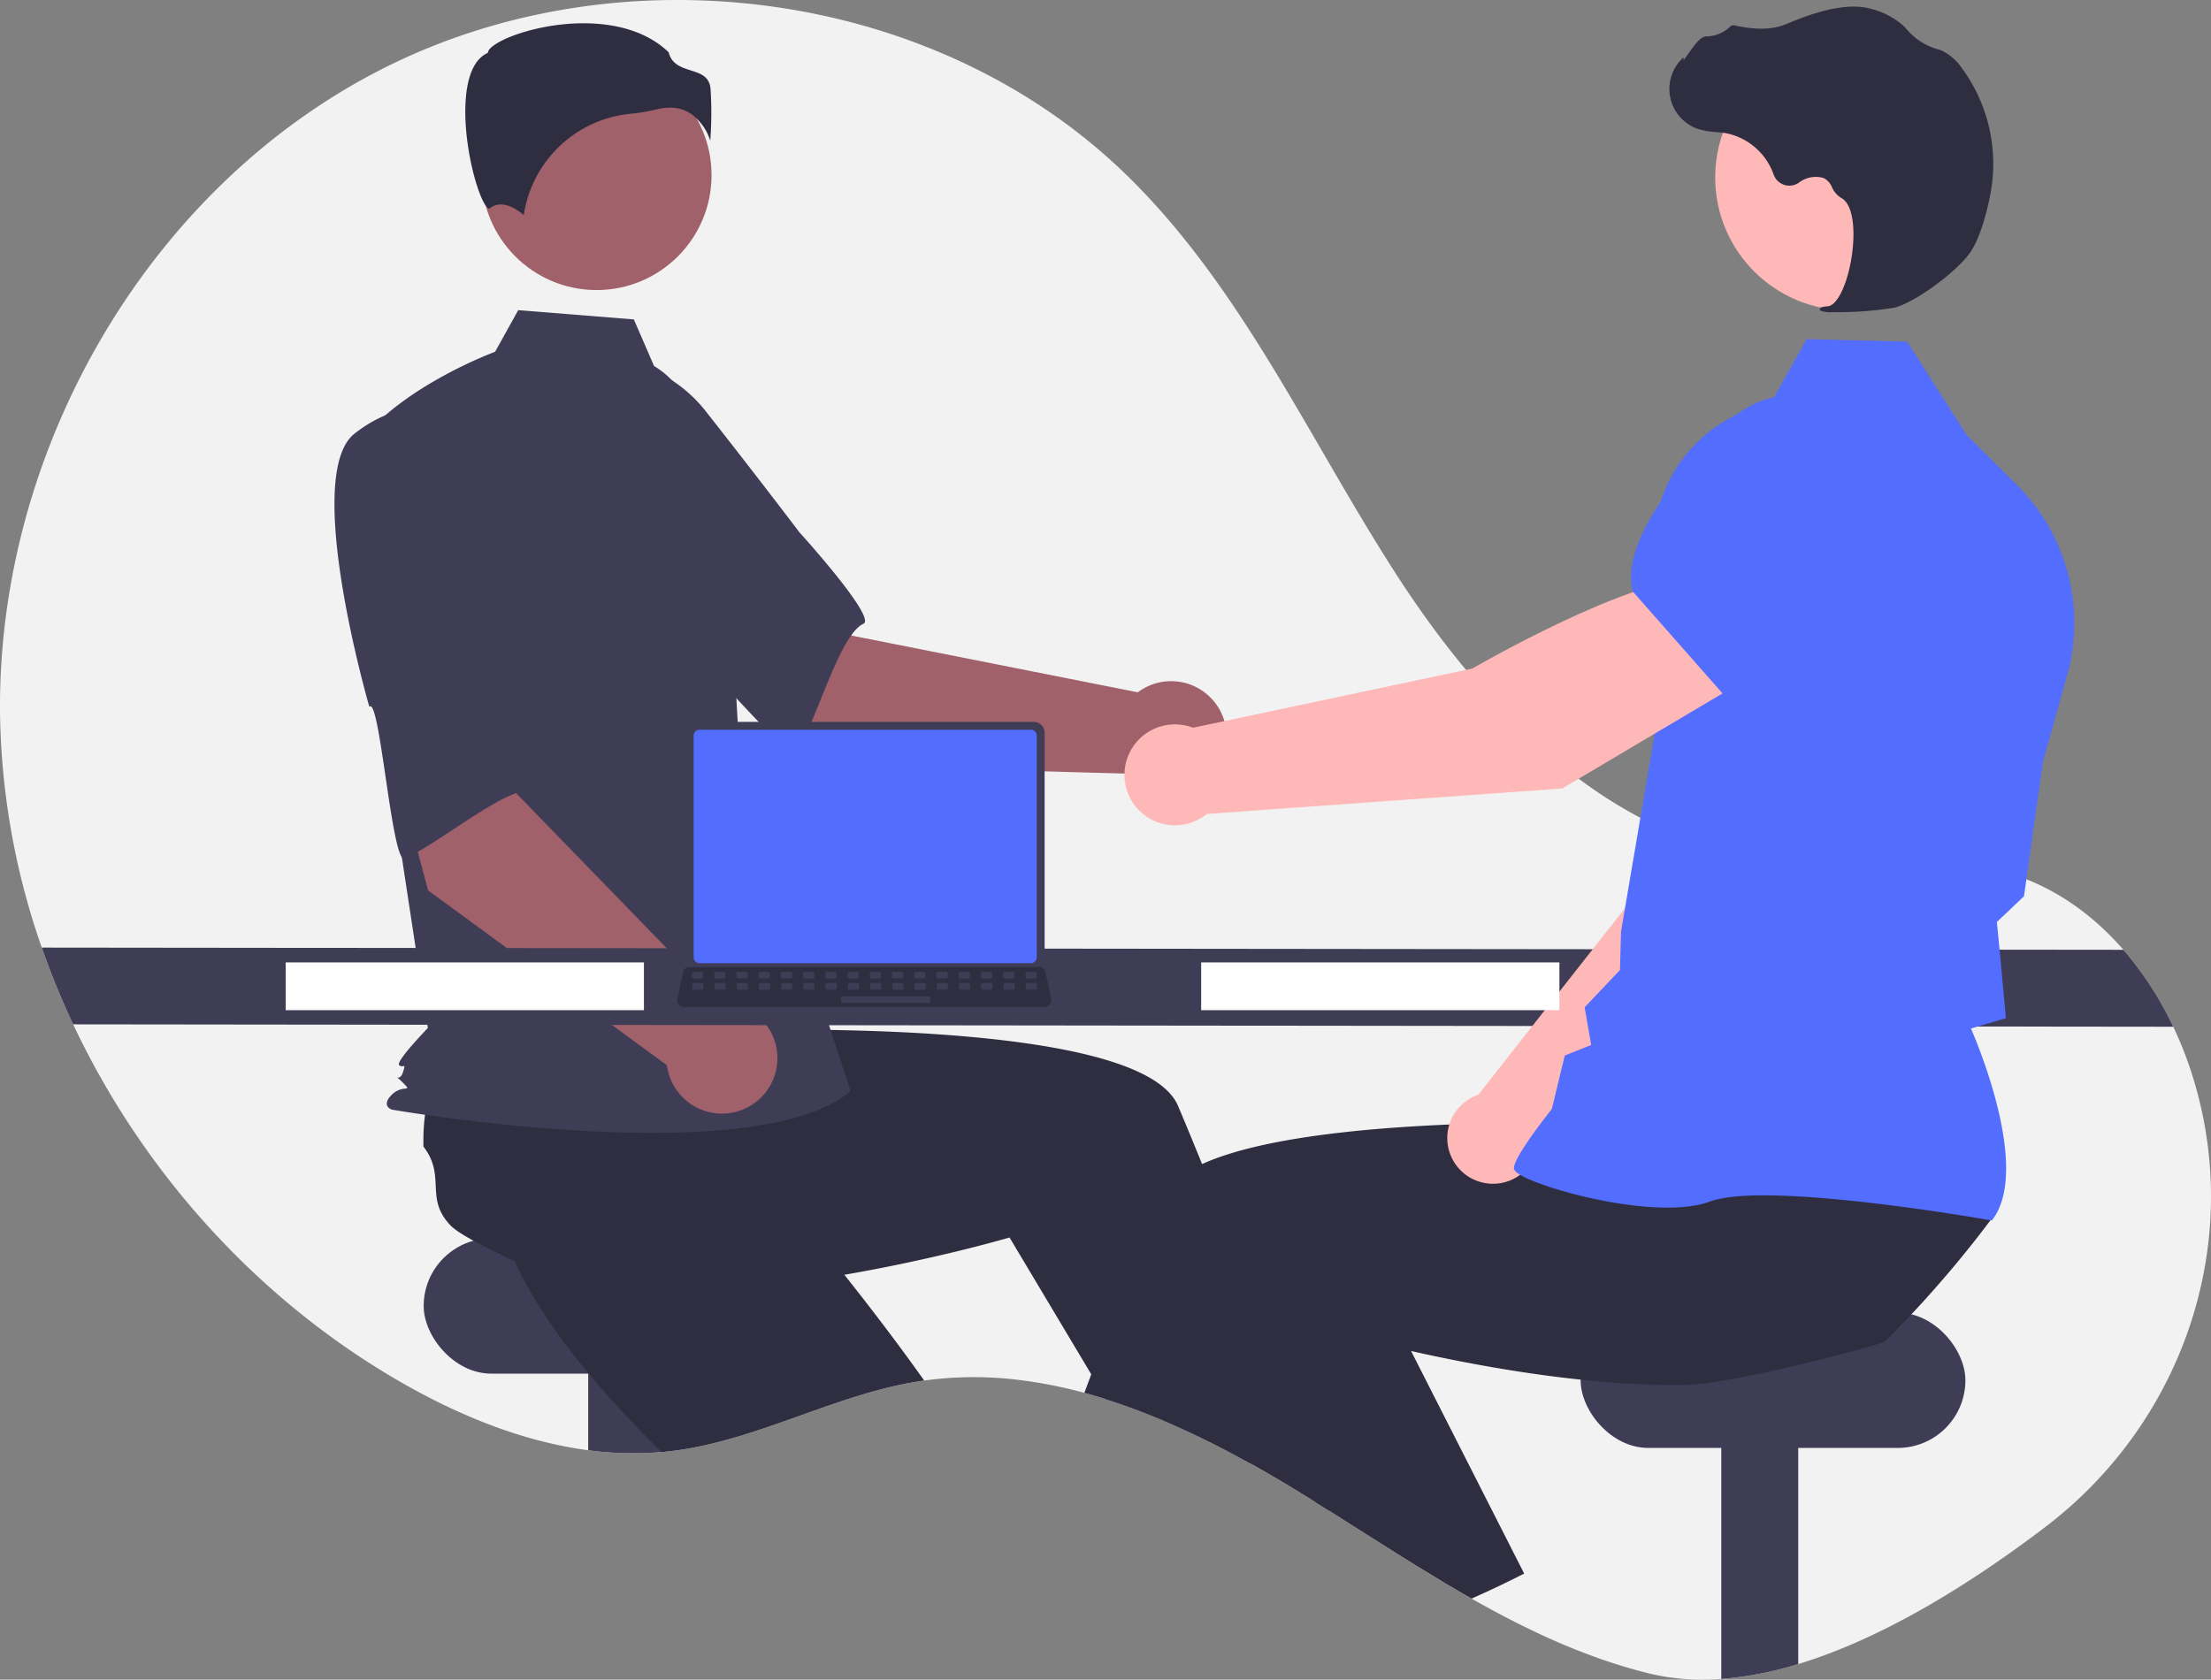 <svg xmlns="http://www.w3.org/2000/svg" data-name="Layer 1" width="833.222" height="633.11"
    viewBox="0 0 833.222 633.11" xmlns:xlink="http://www.w3.org/1999/xlink">
    <rect x="0" y="0" width="833.222" height="633.11" fill="#808080" stroke="none"/>
    <path
        d="M954.314,708.907c-27.3,20.79-60.56,41.85-93.26,51.78a132.151,132.151,0,0,1-29,5.61,87.682,87.682,0,0,1-27.45-2.13c-23.6-5.87-45.49-16.15-66.67-28.16-6.92-3.93-13.76-8.04-20.56-12.24-11.1-6.86-22.09-13.96-33.11-20.89-1.65-1.05-3.29-2.08-4.94-3.1h-.01q-3.99-2.505-8-4.94c-.47-.29-.94-.57-1.42-.86q-7.575-4.59-15.41-8.97c-.64-.35-1.28-.71-1.92-1.06a337.758,337.758,0,0,0-31.12-15.23c-6.98-2.94-14.05-5.59-21.19-7.85h-.01c-2.73-.86-5.47-1.67-8.22-2.41a172.032,172.032,0,0,0-25.14-4.92,137.461,137.461,0,0,0-35.21.28c-.79.11-1.57.22-2.36.35-31.6,5.06-60.44,22.12-92.18,26.14-1.03.13-2.05.25-3.08.34-.44.04-.88.09-1.32.12a126.185,126.185,0,0,1-27.68-.68c-25.63-3.38-50.59-13.87-73.06-27.09-52.53-30.91-95.13-78.42-121.03-133.44a297.454,297.454,0,0,1-11.83-28.93,278.47,278.47,0,0,1-15.67-84.85c-2.43-100.36,54.6-201.05,144.14-246.44,89.55-45.39,207.35-30.38,279.57,39.35,43.81,42.3,69.16,99.62,102.13,150.83,32.97,51.2,79.83,100.11,140.27,107.57,30.79,3.8,63.01-3.55,92.52,6.01,16.34,5.3,30.28,15.44,41.51,28.36a127.185,127.185,0,0,1,18.78,29,141.927,141.927,0,0,1,8.73,23.54c.41,1.49.79,2.98,1.16,4.47C1026.974,608.507,1003.484,671.447,954.314,708.907Z"
        transform="translate(-183.389 -133.445)" fill="#f2f2f2" />
    <rect x="159.665" y="466.772" width="145" height="51" rx="25.5" fill="#3f3d56" />
    <path d="M434.054,638.217v42.43a125.553,125.553,0,0,1-29-.56v-41.87Z"
        transform="translate(-183.389 -133.445)" fill="#3f3d56" />
    <path
        d="M531.674,653.817c-.79.11-1.57.22-2.36.35-31.6,5.06-60.44,22.12-92.18,26.14-1.03.13-2.05.25-3.08.34-.44.04-.88.09-1.32.12-7.75-7.59-15.5-15.67-22.78-24.04-3.95-4.53-7.77-9.15-11.36-13.83-9.32-12.08-17.22-24.5-22.44-36.7.53-5.85-3.11-19.38-4.85-29.74l-.01-.01c-.74-4.35-1.14-8.13-.77-10.56,2.12-14.02,13.57-12.41,17.09-26.15a77.5,77.5,0,0,1,10.11-7.11c.59-.35,1.19-.7,1.81-1.05l38.2-26.4,14.6,14.32,22.22,21.8,24.08,23.61-20.44,20.65s17.08,19.69,37.05,45.94C520.604,638.547,526.174,646.077,531.674,653.817Z"
        transform="translate(-183.389 -133.445)" fill="#2f2e41" />
    <path d="M861.054,638.217v122.47a132.151,132.151,0,0,1-29,5.61v-128.08Z"
        transform="translate(-183.389 -133.445)" fill="#3f3d56" />
    <rect x="595.665" y="494.772" width="145" height="51" rx="25.5" fill="#3f3d56" />
    <path d="M669.894,693.977q-7.575-4.59-15.41-8.97c-.64-.35-1.28-.71-1.92-1.06l3.44-1.47,9.28-3.99.09-.04.1.34Z"
        transform="translate(-183.389 -133.445)" fill="#ffb6b6" />
    <path
        d="M684.264,702.877c-1.65-1.05-3.29-2.08-4.94-3.1h-.01q-3.99-2.505-8-4.94c-.47-.29-.94-.57-1.42-.86q-7.575-4.59-15.41-8.97c-.64-.35-1.28-.71-1.92-1.06a337.758,337.758,0,0,0-31.12-15.23c-6.98-2.94-14.05-5.59-21.19-7.85h-.01l-5.61-9.39-25.25-42.29-5.55-9.29s-18.93,5.6-45.72,10.97c-9.75,1.96-20.53,3.88-31.84,5.5-12.09,1.72-24.77,3.09-37.37,3.75-6.01.32-12,.48-17.9.43-15.25-.1-29.9-1.53-42.73-4.93-4.28-4.02-17.18-9.49-26.42-14.5h-.01c-3.88-2.1-7.1-4.11-8.79-5.9-9.74-10.3-1.42-18.33-10.08-29.57a78.018,78.018,0,0,1,.63-12.34c.09-.68.18-1.37.29-2.07l2.73-46.36,20.28-2.68,30.86-4.08,33.43-4.42,3.68,28.82s26.03-1.32,59.01-.88c52.97.72,123.85,6,133.45,28.66.9,2.13,1.8,4.28,2.7,6.43q3.21,7.71,6.36,15.5c7.61,18.8,14.87,37.78,21.5,55.72,4.12,11.16,8,21.92,11.57,31.99,2.87,8.1,5.53,15.76,7.96,22.81,2.22,6.44,4.23,12.37,6.02,17.69C683.724,701.267,683.994,702.087,684.264,702.877Z"
        transform="translate(-183.389 -133.445)" fill="#2f2e41" />
    <path
        d="M497.708,421.99l-64.055-54.401,41.675-42.177,29.075,47.623,107.774,21.367a20.9,20.9,0,1,1-2.97,30.678Z"
        transform="translate(-183.389 -133.445)" fill="#a0616a" />
    <path
        d="M377.042,296.092c-7.403,24.083,63.1,81.52,63.1,81.52.783-5.782,40.756,44.073,43.475,39.558,7.729-12.832,16.234-44.552,25.157-48.606,5.103-2.318-24.171-34.543-24.171-34.543s-14.933-19.756-34.649-44.794a53.412,53.412,0,0,0-47.084-20.961S384.445,272.009,377.042,296.092Z"
        transform="translate(-183.389 -133.445)" fill="#3f3d56" />
    <circle cx="224.825" cy="66.009" r="43.324" fill="#a0616a" />
    <path
        d="M429.876,271.412c9.334,5.549,14.917,15.744,18.122,26.119a247.516,247.516,0,0,1,10.636,59.137l3.385,60.089,41.926,127.947c-36.336,30.746-172.919,6.988-172.919,6.988s-4.193-1.397,0-5.59,8.274-.478,4.082-4.671-1.302.478.095-3.715,0-1.397-1.398-2.795,10.819-13.976,10.819-13.976L333.445,447.503,319.47,299.363c16.771-20.963,50.498-33.321,50.498-33.321l8.715-15.687,43.574,3.486Z"
        transform="translate(-183.389 -133.445)" fill="#3f3d56" />
    <path
        d="M443.928,176.437a20.078,20.078,0,0,1,7.133,10.02,141.018,141.018,0,0,0,.093-19.659c-.511-4.601-3.75-5.636-7.5-6.835-3.387-1.083-7.218-2.307-8.248-6.774-13.619-13.248-37.326-12.58-53.55-7.959-8.928,2.543-14.065,5.81-14.524,7.724l-.095.394-.363.181c-6.882,3.441-8.221,14.306-8.133,22.815.168,16.031,5.703,34.239,8.821,35.718.165.078.207.048.278-.012h0c4.695-3.752,10.424.285,12.941,2.48a45.059,45.059,0,0,1,40.346-38.219,70.703,70.703,0,0,0,9.724-1.631,20.472,20.472,0,0,1,4.968-.652A14.137,14.137,0,0,1,443.928,176.437Z"
        transform="translate(-183.389 -133.445)" fill="#2f2e41" />
    <path
        d="M389.338,487.262,376.085,480.475a3.632,3.632,0,0,1,3.276-6.397l13.253,6.787a3.632,3.632,0,0,1-3.276,6.397Z"
        transform="translate(-183.389 -133.445)" fill="#536dfe" />
    <path
        d="M344.735,469.078l-21.801-81.162,58.259-11.028-3.133,55.709,76.547,78.818A20.9,20.9,0,1,1,434.732,534.973Z"
        transform="translate(-183.389 -133.445)" fill="#a0616a" />
    <path
        d="M316.972,296.916c-19.775,15.612,5.606,102.935,5.606,102.935,3.93-4.313,8.496,59.425,13.299,57.255,13.651-6.168,38.673-27.438,48.319-25.704,5.516.992-.263-42.159-.263-42.159s-1.063-24.742-3.061-56.548a53.412,53.412,0,0,0-26.836-44.001S336.747,281.305,316.972,296.916Z"
        transform="translate(-183.389 -133.445)" fill="#3f3d56" />
    <path
        d="M1002.384,520.457l-791.42-.9a297.454,297.454,0,0,1-11.83-28.93l784.47.83A127.185,127.185,0,0,1,1002.384,520.457Z"
        transform="translate(-183.389 -133.445)" fill="#3f3d56" />
    <path d="M750.314,730.277q-6.135,2.97-12.38,5.73c-6.92-3.93-13.76-8.04-20.56-12.24l25.22-11.08Z"
        transform="translate(-183.389 -133.445)" fill="#ffb6b6" />
    <path
        d="M934.194,592.477q-6.15,8.25-12.69,16.17-6.03,7.305-12.38,14.33c-1.75,1.94-3.52,3.87-5.33,5.78q-4.995,5.355-10.21,10.53c-6.26,1.97-18.94,5.44-32.53,8.68-9.89,2.35-20.26,4.58-29,6a104.486,104.486,0,0,1-14.81,1.58c-5.9.05-11.89-.11-17.9-.43-6.78-.36-13.57-.92-20.28-1.64-17.45-1.83-34.35-4.68-48.93-7.61-5.34-1.06-10.36-2.14-14.98-3.19-8.75-1.97-16.07-3.81-21.37-5.21-5.97-1.56-9.37-2.57-9.37-2.57l-14.95,25.04-7.76,12.99-5.7,9.55-1.52,2.53c-.64-.35-1.28-.71-1.92-1.06a337.758,337.758,0,0,0-31.12-15.23c-6.98-2.94-14.05-5.59-21.19-7.85h-.01c-2.73-.86-5.47-1.67-8.22-2.41q1.29-3.465,2.61-6.98,2.46-6.555,5.02-13.23c3.69-9.64,7.51-19.42,11.44-29.15,3.22-7.99,6.5-15.95,9.82-23.8,1.53-3.62,4.64-6.8,8.99-9.59a52.323,52.323,0,0,1,6.49-3.48c12.45-5.67,30.79-9.36,51-11.73,1.67-.19,3.35-.38,5.04-.56,16.73-1.76,34.48-2.67,51.08-3.09,8.31-.21,16.33-.29,23.79-.3q3.615,0,7.03.02h.01c6.15.03,11.81.12,16.79.22.97.02,1.91.05,2.83.07h.01c.62.01,1.23.03,1.83.04,10.89.28,17.57.62,17.57.62l2.59-20.32.53-4.1.5-3.9v-.01l.06-.49.41-.01,7.2-.14,60.52-1.18,33.06-.65-5.24,22.46-8.65,37.06C905.234,592.097,934.494,587.507,934.194,592.477Z"
        transform="translate(-183.389 -133.445)" fill="#2f2e41" />
    <path
        d="M757.774,726.577c-2.47,1.26-4.96,2.5-7.46,3.7q-6.135,2.97-12.38,5.73c-6.92-3.93-13.76-8.04-20.56-12.24-11.1-6.86-22.09-13.96-33.11-20.89-1.65-1.05-3.29-2.08-4.94-3.1h-.01c-4.54-6.74-9.17-13.76-13.84-20.99-.07-.1-.13-.2-.19-.3q-1.8-2.76-3.58-5.56c-7.47-11.7-14.98-23.9-22.27-36.36l18.46-8.62,34.32-16.02,5.92-2.76,17.02,33.51,15.18,29.89,3.38,6.65Z"
        transform="translate(-183.389 -133.445)" fill="#2f2e41" />
    <path
        d="M762.946,565.695l87.501-84.384,24.252-68.67L838.926,397.086c-18.375,17.601-38.237,72.424-38.237,72.424L740.477,546.115c-.469.161-.937.331-1.399.535a17.231,17.231,0,1,0,23.869,19.045Z"
        transform="translate(-183.389 -133.445)" fill="#ffb8b8" />
    <path
        d="M828.86,404.753l45.375,14.405.171-.028c16.889-2.829,30.903-30.412,39.684-53.054a31.596,31.596,0,0,0-16.087-40.025h0a31.666,31.666,0,0,0-33.165,4.184l-23.301,19.039Z"
        transform="translate(-183.389 -133.445)" fill="#536dfe" />
    <path
        d="M934.012,593.49l.265-.352c14.157-18.776-5.206-65.273-8.133-72.017l13.164-3.899-2.294-25.064-1.105-11.176L946.143,471.262l.034-.248,7.039-50.092,9.21-33.154A73.285,73.285,0,0,0,943.465,316.233L924.638,297.54l-22.556-35.306-37.819-.976-13.6,24.159a55.141,55.141,0,0,0-44.103,55.179l1.28,64.316L794.269,484.598l-.381,14.475-13.319,14.055,2.462,14.21-9.963,3.969-4.875,20.191c-1.862,2.33-14.156,17.87-14.268,22.202-.017.65.447,1.292,1.459,2.016,7.958,5.694,52.437,18.031,72.456,10.614,21.323-7.894,104.895,6.932,105.737,7.083Z"
        transform="translate(-183.389 -133.445)" fill="#536dfe" />
    <circle cx="696.48" cy="66.885" r="50.104" fill="#ffb8b8" />
    <path
        d="M873.756,251.104a136.267,136.267,0,0,0,23.181-1.62c7.599-1.545,24.599-14.003,29.339-21.5h0c3.521-5.57,5.772-14.268,7.042-20.583a60.914,60.914,0,0,0-10.654-48.358,19.245,19.245,0,0,0-7.773-6.634c-.278-.109-.565-.205-.855-.288a23.745,23.745,0,0,1-11.812-7.309,19.586,19.586,0,0,0-1.964-2.021,29.248,29.248,0,0,0-12.203-6.127c-7.254-1.941-17.752-.014-31.202,5.733-6.757,2.888-14.147,1.843-19.832.609a1.86,1.86,0,0,0-1.751.6,13.132,13.132,0,0,1-8.925,3.558c-2.032.089-4.164,2.903-6.741,6.572-.585.833-1.267,1.805-1.759,2.396l-.066-1.136-1.149,1.267a15.935,15.935,0,0,0,7.194,25.961,31.076,31.076,0,0,0,6.25.996c1.279.115,2.602.234,3.87.454a24.025,24.025,0,0,1,17.853,15.59,6.283,6.283,0,0,0,9.483,3.05,10.381,10.381,0,0,1,9.459-1.722,6.891,6.891,0,0,1,3.046,3.455,8.98,8.98,0,0,0,3.408,3.976c5.15,2.655,5.505,14.417,3.655,24.222-1.783,9.451-5.307,16.288-8.57,16.626-2.512.26-2.799.438-2.981.883l-.162.398.282.372A10.261,10.261,0,0,0,873.756,251.104Z"
        transform="translate(-183.389 -133.445)" fill="#2f2e41" />
    <path
        d="M841.302,389.605l-19.319-38.516c-28.041,1.915-83.695,34.337-83.695,34.337L632.99,407.752a19.023,19.023,0,1,0,5.186,32.508L772.123,430.659Z"
        transform="translate(-183.389 -133.445)" fill="#ffb8b8" />
    <path
        d="M833.51,395.929l50.454-37.495,8.887-32.027a34.982,34.982,0,0,0-10.521-35.394h0a34.899,34.899,0,0,0-47.624,1.537c-18.987,18.951-40.642,45.39-35.99,63.723l.047.186Z"
        transform="translate(-183.389 -133.445)" fill="#536dfe" />
    <rect x="452.665" y="362.772" width="135" height="18" fill="#fff" />
    <rect x="107.665" y="362.772" width="135" height="18" fill="#fff" />
    <path
        d="M441.818,409.655v85.704a4.122,4.122,0,0,0,4.119,4.119H572.941a4.122,4.122,0,0,0,4.119-4.119v-85.704a4.124,4.124,0,0,0-4.119-4.115H445.937A4.124,4.124,0,0,0,441.818,409.655Z"
        transform="translate(-183.389 -133.445)" fill="#3f3d56" />
    <path
        d="M444.797,410.722v83.58a2.205,2.205,0,0,0,2.201,2.201H571.884a2.205,2.205,0,0,0,2.201-2.201V410.722a2.206,2.206,0,0,0-2.201-2.206H446.999A2.206,2.206,0,0,0,444.797,410.722Z"
        transform="translate(-183.389 -133.445)" fill="#536dfe" />
    <path
        d="M439.161,512.074a2.47,2.47,0,0,0,1.943.93h135.992A2.502,2.502,0,0,0,579.543,509.988l-2.111-10.027a2.507,2.507,0,0,0-1.558-1.818,2.425,2.425,0,0,0-.888-.168H443.208a2.425,2.425,0,0,0-.888.168,2.507,2.507,0,0,0-1.558,1.818l-2.111,10.027A2.5,2.5,0,0,0,439.161,512.074Z"
        transform="translate(-183.389 -133.445)" fill="#2f2e41" />
    <rect x="569.832" y="499.781" width="4.188" height="2.513" rx="0.488"
        transform="translate(960.463 868.631) rotate(-180)" fill="#3f3d56" />
    <rect x="561.455" y="499.781" width="4.188" height="2.513" rx="0.488"
        transform="translate(943.709 868.631) rotate(-180)" fill="#3f3d56" />
    <rect x="553.078" y="499.781" width="4.188" height="2.513" rx="0.488"
        transform="translate(926.955 868.631) rotate(-180)" fill="#3f3d56" />
    <rect x="544.701" y="499.781" width="4.188" height="2.513" rx="0.488"
        transform="translate(910.201 868.631) rotate(-180)" fill="#3f3d56" />
    <rect x="536.324" y="499.781" width="4.188" height="2.513" rx="0.488"
        transform="translate(893.447 868.631) rotate(-180)" fill="#3f3d56" />
    <rect x="527.947" y="499.781" width="4.188" height="2.513" rx="0.488"
        transform="translate(876.693 868.631) rotate(-180)" fill="#3f3d56" />
    <rect x="519.57" y="499.781" width="4.188" height="2.513" rx="0.488"
        transform="translate(859.939 868.631) rotate(-180)" fill="#3f3d56" />
    <rect x="511.193" y="499.781" width="4.188" height="2.513" rx="0.488"
        transform="translate(843.185 868.631) rotate(-180)" fill="#3f3d56" />
    <rect x="502.816" y="499.781" width="4.188" height="2.513" rx="0.488"
        transform="translate(826.431 868.631) rotate(-180)" fill="#3f3d56" />
    <rect x="494.439" y="499.781" width="4.188" height="2.513" rx="0.488"
        transform="translate(809.677 868.631) rotate(-180)" fill="#3f3d56" />
    <rect x="486.062" y="499.781" width="4.188" height="2.513" rx="0.488"
        transform="translate(792.923 868.631) rotate(-180)" fill="#3f3d56" />
    <rect x="477.685" y="499.781" width="4.188" height="2.513" rx="0.488"
        transform="translate(776.169 868.631) rotate(-180)" fill="#3f3d56" />
    <rect x="469.308" y="499.781" width="4.188" height="2.513" rx="0.488"
        transform="translate(759.415 868.631) rotate(-180)" fill="#3f3d56" />
    <rect x="460.931" y="499.781" width="4.188" height="2.513" rx="0.488"
        transform="translate(742.661 868.631) rotate(-180)" fill="#3f3d56" />
    <rect x="452.554" y="499.781" width="4.188" height="2.513" rx="0.488"
        transform="translate(725.907 868.631) rotate(-180)" fill="#3f3d56" />
    <rect x="444.177" y="499.781" width="4.188" height="2.513" rx="0.488"
        transform="translate(709.153 868.631) rotate(-180)" fill="#3f3d56" />
    <rect x="569.931" y="503.97" width="4.188" height="2.513" rx="0.488"
        transform="translate(960.661 877.008) rotate(-180)" fill="#3f3d56" />
    <rect x="561.554" y="503.97" width="4.188" height="2.513" rx="0.488"
        transform="translate(943.907 877.008) rotate(-180)" fill="#3f3d56" />
    <rect x="553.177" y="503.97" width="4.188" height="2.513" rx="0.488"
        transform="translate(927.153 877.008) rotate(-180)" fill="#3f3d56" />
    <rect x="544.8" y="503.97" width="4.188" height="2.513" rx="0.488"
        transform="translate(910.399 877.008) rotate(-180)" fill="#3f3d56" />
    <rect x="536.423" y="503.97" width="4.188" height="2.513" rx="0.488"
        transform="translate(893.645 877.008) rotate(-180)" fill="#3f3d56" />
    <rect x="528.046" y="503.97" width="4.188" height="2.513" rx="0.488"
        transform="translate(876.891 877.008) rotate(-180)" fill="#3f3d56" />
    <rect x="519.669" y="503.97" width="4.188" height="2.513" rx="0.488"
        transform="translate(860.137 877.008) rotate(-180)" fill="#3f3d56" />
    <rect x="511.292" y="503.97" width="4.188" height="2.513" rx="0.488"
        transform="translate(843.383 877.008) rotate(-180)" fill="#3f3d56" />
    <rect x="502.915" y="503.97" width="4.188" height="2.513" rx="0.488"
        transform="translate(826.629 877.008) rotate(-180)" fill="#3f3d56" />
    <rect x="494.538" y="503.97" width="4.188" height="2.513" rx="0.488"
        transform="translate(809.875 877.008) rotate(-180)" fill="#3f3d56" />
    <rect x="486.161" y="503.97" width="4.188" height="2.513" rx="0.488"
        transform="translate(793.121 877.008) rotate(-180)" fill="#3f3d56" />
    <rect x="477.784" y="503.97" width="4.188" height="2.513" rx="0.488"
        transform="translate(776.367 877.008) rotate(-180)" fill="#3f3d56" />
    <rect x="469.407" y="503.97" width="4.188" height="2.513" rx="0.488"
        transform="translate(759.613 877.008) rotate(-180)" fill="#3f3d56" />
    <rect x="461.03" y="503.97" width="4.188" height="2.513" rx="0.488"
        transform="translate(742.859 877.008) rotate(-180)" fill="#3f3d56" />
    <rect x="452.653" y="503.97" width="4.188" height="2.513" rx="0.488"
        transform="translate(726.105 877.008) rotate(-180)" fill="#3f3d56" />
    <rect x="444.276" y="503.97" width="4.188" height="2.513" rx="0.488"
        transform="translate(709.351 877.008) rotate(-180)" fill="#3f3d56" />
    <rect x="500.402" y="508.996" width="33.508" height="2.513" rx="0.488"
        transform="translate(850.922 887.06) rotate(-180)" fill="#3f3d56" />
</svg>